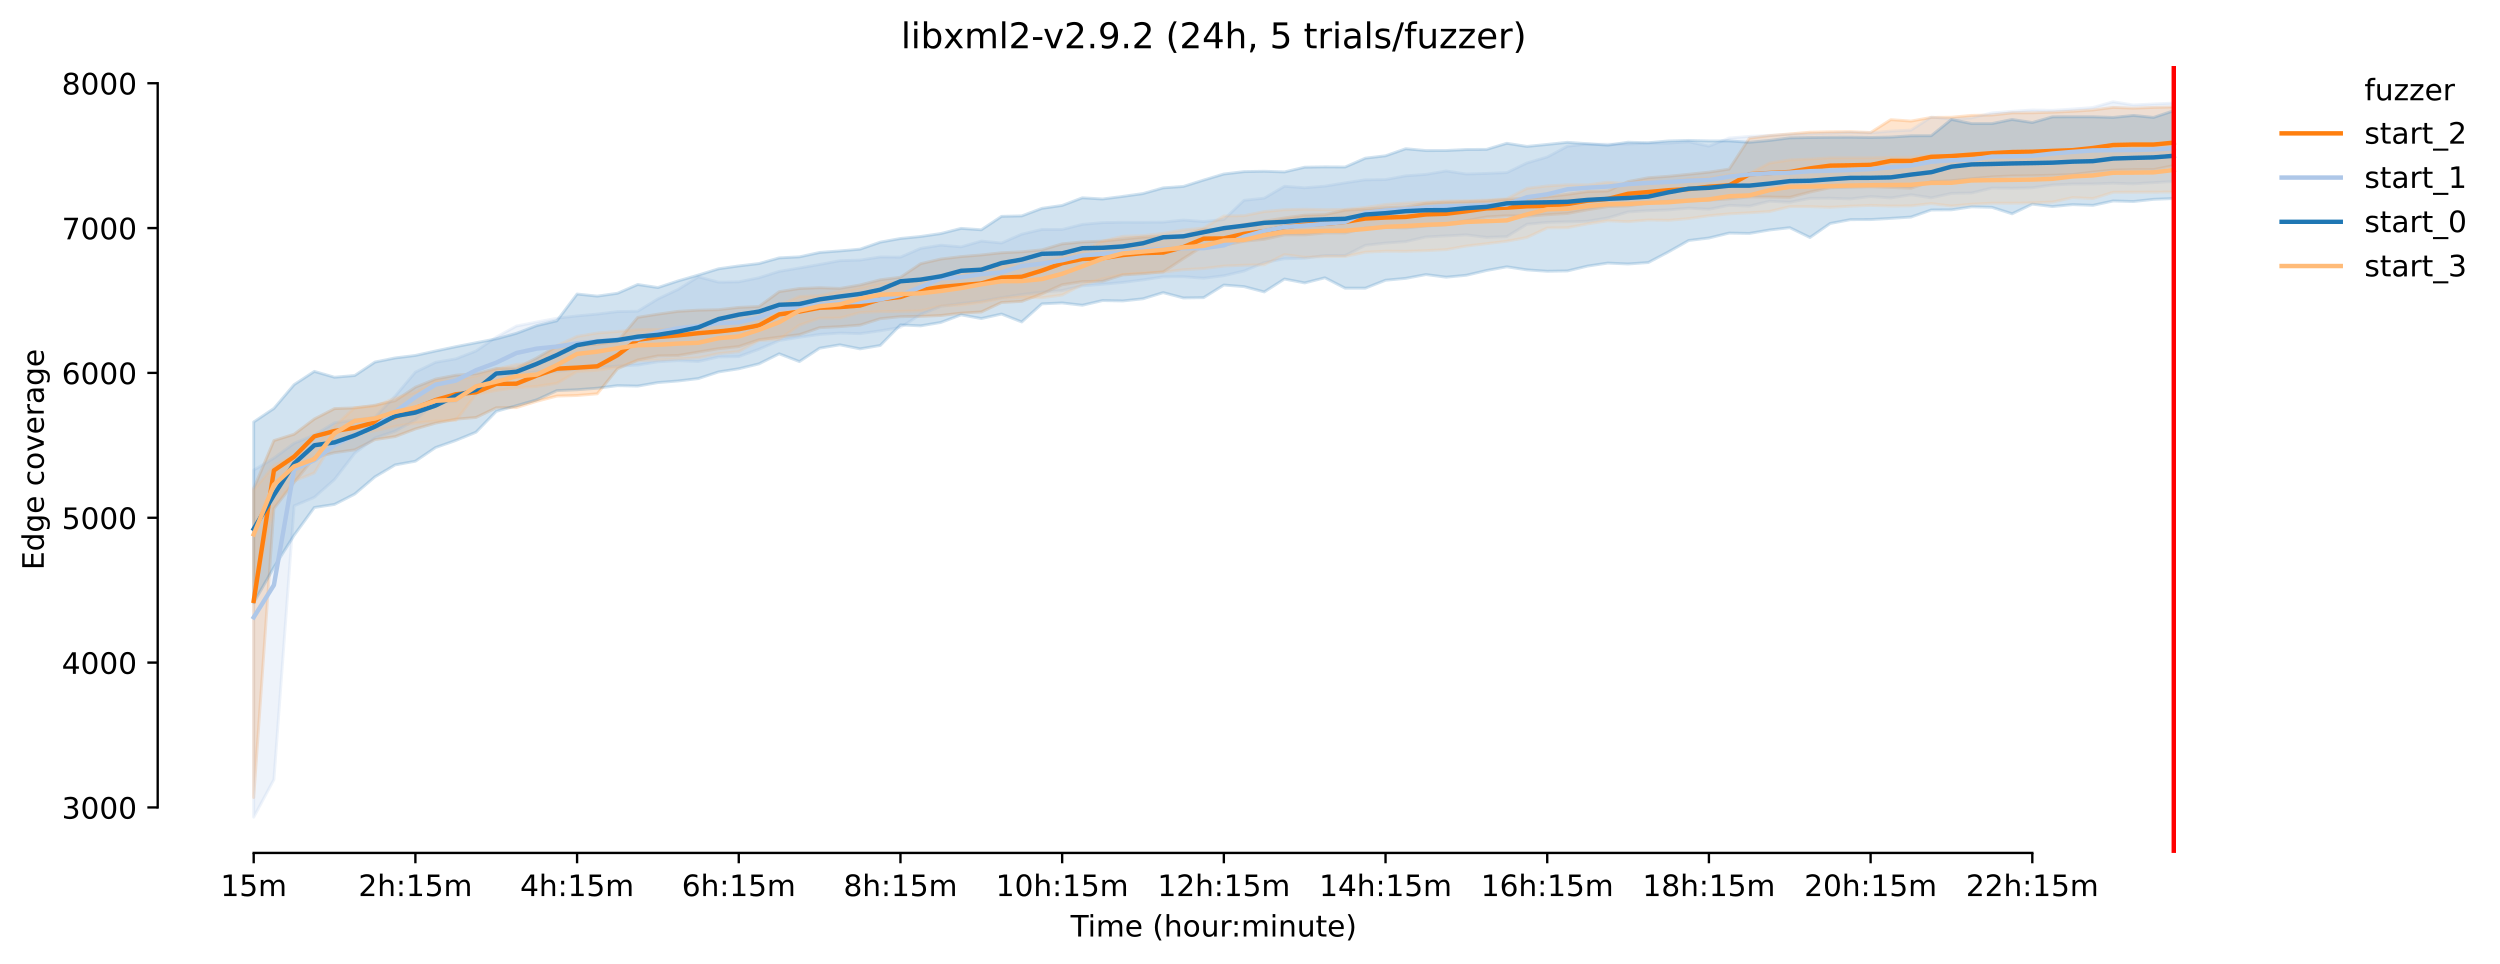 <?xml version="1.0" encoding="utf-8" standalone="no"?>
<!DOCTYPE svg PUBLIC "-//W3C//DTD SVG 1.1//EN"
  "http://www.w3.org/Graphics/SVG/1.1/DTD/svg11.dtd">
<!-- Created with matplotlib (https://matplotlib.org/) -->
<svg height="325.986pt" version="1.1" viewBox="0 0 845.42 325.986" width="845.42pt" xmlns="http://www.w3.org/2000/svg" xmlns:xlink="http://www.w3.org/1999/xlink">
 <defs>
  <style type="text/css">*{stroke-linecap:butt;stroke-linejoin:round;}</style>
 </defs>
 <g id="figure_1">
  <g id="patch_1">
   <path d="M 0 325.986 
L 845.42 325.986 
L 845.42 0 
L 0 0 
z
" style="fill:#ffffff;"/>
  </g>
  <g id="axes_1">
   <g id="patch_2">
    <path d="M 53.328 288.43 
L 767.568 288.43 
L 767.568 22.318 
L 53.328 22.318 
z
" style="fill:#ffffff;"/>
   </g>
   <g id="PolyCollection_1">
    <defs>
     <path d="M 85.794 -160.831 
L 85.794 -56.305 
L 92.628 -153.983 
L 99.463 -162.858 
L 106.298 -171.254 
L 113.133 -172.917 
L 119.968 -173.86 
L 126.803 -177.328 
L 133.637 -178.346 
L 140.472 -180.933 
L 147.307 -182.912 
L 154.142 -184.231 
L 160.977 -184.812 
L 167.812 -188.084 
L 174.646 -188.162 
L 181.481 -190.278 
L 188.316 -192.051 
L 195.151 -192.247 
L 201.986 -192.816 
L 208.821 -201.278 
L 215.655 -204.255 
L 222.49 -205.636 
L 229.325 -205.766 
L 236.16 -206.942 
L 242.995 -208.078 
L 249.83 -208.793 
L 256.664 -211.105 
L 263.499 -211.977 
L 270.334 -212.81 
L 277.169 -215.171 
L 284.004 -215.523 
L 290.839 -216.052 
L 297.673 -218.208 
L 304.508 -218.893 
L 311.343 -219.011 
L 318.178 -219.294 
L 325.013 -220.089 
L 331.848 -220.49 
L 338.682 -223.703 
L 345.517 -224.085 
L 352.352 -226.62 
L 359.187 -229.709 
L 366.022 -230.757 
L 372.857 -230.884 
L 379.691 -233.02 
L 386.526 -233.431 
L 393.361 -234.058 
L 400.196 -238.525 
L 407.031 -242.855 
L 413.866 -243.032 
L 420.7 -244.413 
L 427.535 -245.05 
L 434.37 -246.558 
L 441.205 -246.558 
L 448.04 -247.215 
L 454.875 -247.215 
L 461.709 -248.831 
L 468.544 -249.086 
L 475.379 -248.929 
L 482.214 -249.554 
L 489.049 -250.026 
L 495.884 -251.352 
L 502.718 -252.612 
L 509.553 -253.014 
L 516.388 -252.867 
L 523.223 -253.376 
L 530.058 -253.798 
L 536.893 -255.052 
L 543.727 -256.129 
L 550.562 -256.364 
L 557.397 -257.344 
L 564.232 -257.932 
L 571.067 -258.03 
L 577.902 -258.304 
L 584.736 -258.725 
L 591.571 -259.391 
L 598.406 -259.362 
L 605.241 -259.244 
L 612.076 -261.047 
L 618.911 -262.507 
L 625.745 -262.661 
L 632.58 -262.826 
L 639.415 -262.595 
L 646.25 -262.33 
L 653.085 -264.554 
L 659.92 -264.867 
L 666.754 -265.543 
L 673.589 -266.17 
L 680.424 -266.484 
L 687.259 -266.562 
L 694.094 -266.719 
L 700.929 -266.954 
L 707.763 -267.797 
L 714.598 -268.463 
L 721.433 -268.619 
L 728.268 -268.619 
L 735.103 -269.981 
L 735.103 -289.811 
L 735.103 -289.811 
L 728.268 -289.662 
L 721.433 -289.397 
L 714.598 -289.663 
L 707.763 -288.79 
L 700.929 -288.349 
L 694.094 -288.036 
L 687.259 -287.84 
L 680.424 -287.81 
L 673.589 -287.076 
L 666.754 -286.958 
L 659.92 -286.335 
L 653.085 -286.278 
L 646.25 -285.038 
L 639.415 -285.525 
L 632.58 -281.178 
L 625.745 -281.462 
L 618.911 -281.413 
L 612.076 -281.267 
L 605.241 -280.698 
L 598.406 -280.12 
L 591.571 -279.258 
L 584.736 -268.796 
L 577.902 -267.766 
L 571.067 -267.052 
L 564.232 -266.376 
L 557.397 -265.877 
L 550.562 -264.593 
L 543.727 -261.419 
L 536.893 -261.223 
L 530.058 -260.269 
L 523.223 -259.431 
L 516.388 -258.951 
L 509.553 -258.559 
L 502.718 -258.055 
L 495.884 -257.786 
L 489.049 -257.638 
L 482.214 -257.295 
L 475.379 -255.992 
L 468.544 -255.747 
L 461.709 -255.291 
L 454.875 -254.914 
L 448.04 -253.406 
L 441.205 -253.22 
L 434.37 -252.281 
L 427.535 -251.172 
L 420.7 -250.075 
L 413.866 -248.233 
L 407.031 -248.517 
L 400.196 -246.355 
L 393.361 -246.049 
L 386.526 -245.814 
L 379.691 -245.157 
L 372.857 -244.452 
L 366.022 -244.168 
L 359.187 -243.522 
L 352.352 -241.503 
L 345.517 -240.827 
L 338.682 -240.514 
L 331.848 -239.769 
L 325.013 -239.211 
L 318.178 -238.398 
L 311.343 -236.821 
L 304.508 -232.236 
L 297.673 -231.374 
L 290.839 -229.611 
L 284.004 -228.455 
L 277.169 -228.69 
L 270.334 -228.425 
L 263.499 -227.357 
L 256.664 -222.334 
L 249.83 -222.028 
L 242.995 -221.254 
L 236.16 -221.098 
L 229.325 -220.701 
L 222.49 -219.746 
L 215.655 -218.668 
L 208.821 -210.537 
L 201.986 -209.597 
L 195.151 -209.195 
L 188.316 -208.94 
L 181.481 -204.924 
L 174.646 -201.526 
L 167.812 -201.368 
L 160.977 -199.595 
L 154.142 -199.115 
L 147.307 -197.802 
L 140.472 -195.069 
L 133.637 -190.476 
L 126.803 -188.946 
L 119.968 -188.045 
L 113.133 -187.81 
L 106.298 -184.303 
L 99.463 -179.14 
L 92.628 -176.999 
L 85.794 -160.831 
z
" id="m6112b097c8" style="stroke:#ff7f0e;stroke-opacity:0.2;"/>
    </defs>
    <g clip-path="url(#p8c28b9c1fc)">
     <use style="fill:#ff7f0e;fill-opacity:0.2;stroke:#ff7f0e;stroke-opacity:0.2;" x="0" xlink:href="#m6112b097c8" y="325.986"/>
    </g>
   </g>
   <g id="PolyCollection_2">
    <defs>
     <path d="M 85.794 -167.002 
L 85.794 -49.652 
L 92.628 -62.381 
L 99.463 -154.933 
L 106.298 -157.823 
L 113.133 -163.858 
L 119.968 -172.72 
L 126.803 -177.896 
L 133.637 -180.188 
L 140.472 -183.987 
L 147.307 -189.877 
L 154.142 -190.269 
L 160.977 -195.696 
L 167.812 -197.155 
L 174.646 -199.445 
L 181.481 -200.222 
L 188.316 -200.369 
L 195.151 -201.191 
L 201.986 -201.711 
L 208.821 -202.161 
L 215.655 -202.524 
L 222.49 -203.641 
L 229.325 -204.032 
L 236.16 -203.738 
L 242.995 -205.277 
L 249.83 -205.404 
L 256.664 -207.902 
L 263.499 -210.831 
L 270.334 -211.928 
L 277.169 -212.895 
L 284.004 -213.358 
L 290.839 -213.163 
L 297.673 -214.123 
L 304.508 -215.279 
L 311.343 -219.667 
L 318.178 -222.41 
L 325.013 -223.361 
L 331.848 -224.144 
L 338.682 -225.32 
L 345.517 -226.397 
L 352.352 -227.193 
L 359.187 -227.749 
L 366.022 -229.346 
L 372.857 -229.865 
L 379.691 -230.482 
L 386.526 -231.345 
L 393.361 -232.383 
L 400.196 -232.422 
L 407.031 -231.903 
L 413.866 -232.755 
L 420.7 -234.352 
L 427.535 -237.183 
L 434.37 -238.496 
L 441.205 -238.662 
L 448.04 -239.596 
L 454.875 -239.571 
L 461.709 -243.041 
L 468.544 -243.805 
L 475.379 -244.295 
L 482.214 -245.863 
L 489.049 -246.231 
L 495.884 -246.575 
L 502.718 -245.725 
L 509.553 -245.98 
L 516.388 -250.163 
L 523.223 -250.805 
L 530.058 -250.986 
L 536.893 -251.172 
L 543.727 -252.309 
L 550.562 -254.327 
L 557.397 -254.748 
L 564.232 -255.012 
L 571.067 -255.605 
L 577.902 -255.228 
L 584.736 -256.56 
L 591.571 -256.286 
L 598.406 -257.942 
L 605.241 -257.605 
L 612.076 -258.911 
L 618.911 -258.953 
L 625.745 -258.732 
L 632.58 -259.539 
L 639.415 -259.058 
L 646.25 -260.137 
L 653.085 -259.097 
L 659.92 -260.596 
L 666.754 -260.733 
L 673.589 -262.399 
L 680.424 -262.32 
L 687.259 -262.497 
L 694.094 -263.447 
L 700.929 -263.761 
L 707.763 -263.79 
L 714.598 -264.035 
L 721.433 -263.829 
L 728.268 -264.24 
L 735.103 -264.623 
L 735.103 -291.112 
L 735.103 -291.112 
L 728.268 -290.828 
L 721.433 -290.485 
L 714.598 -291.572 
L 707.763 -289.629 
L 700.929 -289.113 
L 694.094 -288.663 
L 687.259 -288.79 
L 680.424 -288.32 
L 673.589 -287.791 
L 666.754 -286.153 
L 659.92 -285.724 
L 653.085 -286.4 
L 646.25 -281.991 
L 639.415 -281.658 
L 632.58 -281.061 
L 625.745 -281.214 
L 618.911 -280.953 
L 612.076 -280.708 
L 605.241 -280.561 
L 598.406 -280.218 
L 591.571 -279.856 
L 584.736 -279.307 
L 577.902 -276.539 
L 571.067 -278.034 
L 564.232 -277.573 
L 557.397 -277.573 
L 550.562 -277.279 
L 543.727 -277.25 
L 536.893 -277.25 
L 530.058 -276.535 
L 523.223 -272.881 
L 516.388 -270.882 
L 509.553 -267.61 
L 502.718 -267.326 
L 495.884 -267.133 
L 489.049 -268.159 
L 482.214 -267.003 
L 475.379 -266.523 
L 468.544 -265.259 
L 461.709 -265.171 
L 454.875 -264.143 
L 448.04 -263.026 
L 441.205 -262.477 
L 434.37 -262.996 
L 427.535 -258.97 
L 420.7 -258.245 
L 413.866 -251.761 
L 407.031 -251.055 
L 400.196 -251.574 
L 393.361 -250.874 
L 386.526 -250.81 
L 379.691 -250.82 
L 372.857 -250.702 
L 366.022 -250.095 
L 359.187 -248.38 
L 352.352 -248.4 
L 345.517 -246.793 
L 338.682 -243.796 
L 331.848 -244.452 
L 325.013 -242.498 
L 318.178 -243.071 
L 311.343 -241.983 
L 304.508 -239.035 
L 297.673 -239.084 
L 290.839 -238.026 
L 284.004 -237.82 
L 277.169 -236.537 
L 270.334 -235.361 
L 263.499 -234.205 
L 256.664 -232.05 
L 249.83 -230.678 
L 242.995 -230.551 
L 236.16 -232.363 
L 229.325 -228.112 
L 222.49 -224.908 
L 215.655 -220.735 
L 208.821 -220.608 
L 201.986 -219.765 
L 195.151 -219.148 
L 188.316 -218.364 
L 181.481 -217.091 
L 174.646 -215.729 
L 167.812 -211.967 
L 160.977 -207.285 
L 154.142 -204.63 
L 147.307 -203.454 
L 140.472 -200.143 
L 133.637 -192.051 
L 126.803 -184.9 
L 119.968 -183.93 
L 113.133 -183.019 
L 106.298 -178.866 
L 99.463 -176.093 
L 92.628 -171.068 
L 85.794 -167.002 
z
" id="m814a2324ea" style="stroke:#aec7e8;stroke-opacity:0.2;"/>
    </defs>
    <g clip-path="url(#p8c28b9c1fc)">
     <use style="fill:#aec7e8;fill-opacity:0.2;stroke:#aec7e8;stroke-opacity:0.2;" x="0" xlink:href="#m814a2324ea" y="325.986"/>
    </g>
   </g>
   <g id="PolyCollection_3">
    <defs>
     <path d="M 85.794 -183.284 
L 85.794 -122.165 
L 92.628 -134.126 
L 99.463 -144.98 
L 106.298 -154.365 
L 113.133 -155.413 
L 119.968 -158.915 
L 126.803 -164.73 
L 133.637 -168.775 
L 140.472 -170.02 
L 147.307 -174.653 
L 154.142 -177.045 
L 160.977 -179.835 
L 167.812 -186.869 
L 174.646 -188.809 
L 181.481 -190.768 
L 188.316 -193.893 
L 195.151 -194.187 
L 201.986 -194.706 
L 208.821 -195.578 
L 215.655 -195.421 
L 222.49 -196.617 
L 229.325 -197.155 
L 236.16 -197.968 
L 242.995 -200.212 
L 249.83 -201.28 
L 256.664 -202.945 
L 263.499 -206.344 
L 270.334 -203.709 
L 277.169 -208.235 
L 284.004 -209.381 
L 290.839 -208.01 
L 297.673 -209.156 
L 304.508 -216.111 
L 311.343 -215.798 
L 318.178 -216.954 
L 325.013 -219.511 
L 331.848 -218.266 
L 338.682 -219.782 
L 345.517 -217.11 
L 352.352 -223.233 
L 359.187 -223.547 
L 366.022 -222.763 
L 372.857 -224.35 
L 379.691 -224.218 
L 386.526 -224.948 
L 393.361 -227.034 
L 400.196 -225.232 
L 407.031 -225.339 
L 413.866 -229.592 
L 420.7 -229.062 
L 427.535 -227.269 
L 434.37 -231.623 
L 441.205 -230.316 
L 448.04 -232.05 
L 454.875 -228.533 
L 461.709 -228.533 
L 468.544 -231.217 
L 475.379 -231.854 
L 482.214 -233.137 
L 489.049 -232.256 
L 495.884 -232.902 
L 502.718 -234.516 
L 509.553 -235.763 
L 516.388 -234.724 
L 523.223 -234.254 
L 530.058 -234.363 
L 536.893 -236.008 
L 543.727 -237.026 
L 550.562 -236.717 
L 557.397 -237.203 
L 564.232 -240.802 
L 571.067 -244.658 
L 577.902 -245.496 
L 584.736 -247.166 
L 591.571 -247.048 
L 598.406 -248.214 
L 605.241 -248.988 
L 612.076 -245.667 
L 618.911 -250.418 
L 625.745 -251.711 
L 632.58 -251.74 
L 639.415 -252.142 
L 646.25 -252.583 
L 653.085 -254.973 
L 659.92 -255.032 
L 666.754 -256.051 
L 673.589 -255.875 
L 680.424 -253.69 
L 687.259 -256.946 
L 694.094 -256.139 
L 700.929 -256.795 
L 707.763 -256.541 
L 714.598 -258.031 
L 721.433 -257.834 
L 728.268 -258.578 
L 735.103 -258.862 
L 735.103 -288.555 
L 735.103 -288.555 
L 728.268 -286.272 
L 721.433 -286.948 
L 714.598 -286.272 
L 707.763 -286.488 
L 700.929 -286.488 
L 694.094 -286.468 
L 687.259 -284.547 
L 680.424 -285.582 
L 673.589 -284.186 
L 666.754 -284.186 
L 659.92 -285.596 
L 653.085 -280.091 
L 646.25 -280.071 
L 639.415 -279.631 
L 632.58 -279.493 
L 625.745 -279.591 
L 618.911 -279.562 
L 612.076 -279.484 
L 605.241 -279.366 
L 598.406 -278.494 
L 591.571 -277.867 
L 584.736 -278.337 
L 577.902 -278.328 
L 571.067 -278.494 
L 564.232 -278.318 
L 557.397 -277.71 
L 550.562 -277.887 
L 543.727 -276.888 
L 536.893 -277.377 
L 530.058 -277.857 
L 523.223 -277.142 
L 516.388 -276.466 
L 509.553 -277.524 
L 502.718 -275.467 
L 495.884 -275.428 
L 489.049 -275.085 
L 482.214 -275.065 
L 475.379 -275.693 
L 468.544 -273.302 
L 461.709 -272.499 
L 454.875 -269.506 
L 448.04 -269.55 
L 441.205 -269.442 
L 434.37 -267.846 
L 427.535 -268.071 
L 420.7 -267.944 
L 413.866 -267.14 
L 407.031 -265.093 
L 400.196 -262.947 
L 393.361 -262.458 
L 386.526 -260.528 
L 379.691 -259.568 
L 372.857 -258.686 
L 366.022 -259.097 
L 359.187 -256.511 
L 352.352 -255.532 
L 345.517 -252.975 
L 338.682 -252.818 
L 331.848 -248.282 
L 325.013 -248.753 
L 318.178 -247.012 
L 311.343 -246.01 
L 304.508 -245.334 
L 297.673 -244.099 
L 290.839 -241.725 
L 284.004 -241.131 
L 277.169 -240.612 
L 270.334 -239.123 
L 263.499 -238.78 
L 256.664 -236.86 
L 249.83 -236.052 
L 242.995 -235.087 
L 236.16 -232.971 
L 229.325 -230.99 
L 222.49 -228.739 
L 215.655 -229.777 
L 208.821 -226.809 
L 201.986 -225.839 
L 195.151 -226.554 
L 188.316 -217.502 
L 181.481 -215.866 
L 174.646 -213.269 
L 167.812 -211.399 
L 160.977 -210.077 
L 154.142 -208.744 
L 147.307 -207.295 
L 140.472 -205.786 
L 133.637 -204.943 
L 126.803 -203.552 
L 119.968 -199.003 
L 113.133 -198.409 
L 106.298 -200.388 
L 99.463 -195.921 
L 92.628 -187.868 
L 85.794 -183.284 
z
" id="m8dcaba5356" style="stroke:#1f77b4;stroke-opacity:0.2;"/>
    </defs>
    <g clip-path="url(#p8c28b9c1fc)">
     <use style="fill:#1f77b4;fill-opacity:0.2;stroke:#1f77b4;stroke-opacity:0.2;" x="0" xlink:href="#m8dcaba5356" y="325.986"/>
    </g>
   </g>
   <g id="PolyCollection_4">
    <defs>
     <path d="M 85.794 -160.262 
L 85.794 -125.378 
L 92.628 -154.825 
L 99.463 -163.329 
L 106.298 -166.062 
L 113.133 -177.23 
L 119.968 -178.816 
L 126.803 -180.315 
L 133.637 -181.814 
L 140.472 -182.917 
L 147.307 -183.607 
L 154.142 -183.803 
L 160.977 -192.62 
L 167.812 -193.942 
L 174.646 -194.901 
L 181.481 -195.333 
L 188.316 -196.352 
L 195.151 -200.378 
L 201.986 -200.77 
L 208.821 -201.799 
L 215.655 -203.993 
L 222.49 -204.257 
L 229.325 -204.669 
L 236.16 -204.953 
L 242.995 -206.413 
L 249.83 -207.089 
L 256.664 -210.811 
L 263.499 -211.213 
L 270.334 -216.028 
L 277.169 -218.404 
L 284.004 -218.419 
L 290.839 -220.294 
L 297.673 -220.618 
L 304.508 -220.696 
L 311.343 -220.862 
L 318.178 -222.508 
L 325.013 -222.859 
L 331.848 -223.747 
L 338.682 -225.114 
L 345.517 -225.457 
L 352.352 -225.3 
L 359.187 -226.201 
L 366.022 -229.709 
L 372.857 -231.694 
L 379.691 -233.176 
L 386.526 -233.662 
L 393.361 -233.974 
L 400.196 -234.783 
L 407.031 -235.175 
L 413.866 -236.027 
L 420.7 -236.301 
L 427.535 -236.458 
L 434.37 -239.906 
L 441.205 -238.976 
L 448.04 -239.221 
L 454.875 -239.24 
L 461.709 -240.71 
L 468.544 -241.037 
L 475.379 -240.994 
L 482.214 -241.229 
L 489.049 -241.572 
L 495.884 -242.787 
L 502.718 -243.583 
L 509.553 -244.413 
L 516.388 -245.692 
L 523.223 -248.9 
L 530.058 -248.997 
L 536.893 -250.281 
L 543.727 -251.329 
L 550.562 -251.025 
L 557.397 -251.603 
L 564.232 -251.476 
L 571.067 -252.074 
L 577.902 -253.034 
L 584.736 -253.67 
L 591.571 -254.033 
L 598.406 -254.464 
L 605.241 -256.119 
L 612.076 -256.119 
L 618.911 -255.874 
L 625.745 -256.262 
L 632.58 -256.531 
L 639.415 -256.306 
L 646.25 -256.384 
L 653.085 -257.16 
L 659.92 -256.325 
L 666.754 -256.932 
L 673.589 -257.275 
L 680.424 -257.256 
L 687.259 -257.393 
L 694.094 -257.657 
L 700.929 -259.186 
L 707.763 -258.843 
L 714.598 -260.969 
L 721.433 -260.978 
L 728.268 -261.008 
L 735.103 -261.086 
L 735.103 -278.298 
L 735.103 -278.298 
L 728.268 -276.045 
L 721.433 -275.918 
L 714.598 -275.81 
L 707.763 -275.701 
L 700.929 -274.595 
L 694.094 -274.566 
L 687.259 -274.438 
L 680.424 -274.282 
L 673.589 -274.108 
L 666.754 -274.203 
L 659.92 -273.263 
L 653.085 -273.547 
L 646.25 -272.822 
L 639.415 -272.75 
L 632.58 -272.626 
L 625.745 -272.626 
L 618.911 -272.607 
L 612.076 -272.176 
L 605.241 -271.891 
L 598.406 -270.833 
L 591.571 -267.317 
L 584.736 -266.974 
L 577.902 -265.798 
L 571.067 -265.622 
L 564.232 -264.418 
L 557.397 -265.093 
L 550.562 -263.858 
L 543.727 -264.368 
L 536.893 -263.476 
L 530.058 -263.506 
L 523.223 -263.094 
L 516.388 -262.301 
L 509.553 -258.78 
L 502.718 -258.324 
L 495.884 -258.128 
L 489.049 -258.03 
L 482.214 -257.657 
L 475.379 -257.324 
L 468.544 -256.854 
L 461.709 -255.845 
L 454.875 -255.169 
L 448.04 -255.091 
L 441.205 -255.228 
L 434.37 -255.056 
L 427.535 -254.431 
L 420.7 -253.063 
L 413.866 -252.945 
L 407.031 -248.87 
L 400.196 -248.214 
L 393.361 -247.077 
L 386.526 -246.303 
L 379.691 -246.088 
L 372.857 -244.472 
L 366.022 -240.916 
L 359.187 -239.142 
L 352.352 -237.222 
L 345.517 -236.321 
L 338.682 -236.292 
L 331.848 -235.332 
L 325.013 -233.02 
L 318.178 -231.384 
L 311.343 -230.923 
L 304.508 -230.678 
L 297.673 -230.335 
L 290.839 -228.719 
L 284.004 -227.426 
L 277.169 -226.025 
L 270.334 -225.711 
L 263.499 -222.812 
L 256.664 -218.1 
L 249.83 -217.375 
L 242.995 -216.817 
L 236.16 -215.2 
L 229.325 -214.936 
L 222.49 -214.583 
L 215.655 -214.495 
L 208.821 -213.887 
L 201.986 -213.368 
L 195.151 -212.232 
L 188.316 -209.077 
L 181.481 -203.298 
L 174.646 -202.769 
L 167.812 -201.142 
L 160.977 -198.811 
L 154.142 -197.537 
L 147.307 -197.283 
L 140.472 -193.354 
L 133.637 -191.419 
L 126.803 -188.603 
L 119.968 -188.153 
L 113.133 -181.854 
L 106.298 -174.967 
L 99.463 -172.196 
L 92.628 -168.54 
L 85.794 -160.262 
z
" id="mbe6ab020cb" style="stroke:#ffbb78;stroke-opacity:0.2;"/>
    </defs>
    <g clip-path="url(#p8c28b9c1fc)">
     <use style="fill:#ffbb78;fill-opacity:0.2;stroke:#ffbb78;stroke-opacity:0.2;" x="0" xlink:href="#mbe6ab020cb" y="325.986"/>
    </g>
   </g>
   <g id="matplotlib.axis_1">
    <g id="xtick_1">
     <g id="line2d_1">
      <defs>
       <path d="M 0 0 
L 0 3.5 
" id="m752b431f1a" style="stroke:#000000;stroke-width:0.8;"/>
      </defs>
      <g>
       <use style="stroke:#000000;stroke-width:0.8;" x="85.794" xlink:href="#m752b431f1a" y="288.43"/>
      </g>
     </g>
     <g id="text_1">
      <!-- 15m -->
      <g transform="translate(74.561 303.029)scale(0.1 -0.1)">
       <defs>
        <path d="M 12.406 8.297 
L 28.516 8.297 
L 28.516 63.922 
L 10.984 60.406 
L 10.984 69.391 
L 28.422 72.906 
L 38.281 72.906 
L 38.281 8.297 
L 54.391 8.297 
L 54.391 0 
L 12.406 0 
z
" id="DejaVuSans-49"/>
        <path d="M 10.797 72.906 
L 49.516 72.906 
L 49.516 64.594 
L 19.828 64.594 
L 19.828 46.734 
Q 21.969 47.469 24.109 47.828 
Q 26.266 48.188 28.422 48.188 
Q 40.625 48.188 47.75 41.5 
Q 54.891 34.812 54.891 23.391 
Q 54.891 11.625 47.562 5.094 
Q 40.234 -1.422 26.906 -1.422 
Q 22.312 -1.422 17.547 -0.641 
Q 12.797 0.141 7.719 1.703 
L 7.719 11.625 
Q 12.109 9.234 16.797 8.062 
Q 21.484 6.891 26.703 6.891 
Q 35.156 6.891 40.078 11.328 
Q 45.016 15.766 45.016 23.391 
Q 45.016 31 40.078 35.438 
Q 35.156 39.891 26.703 39.891 
Q 22.75 39.891 18.812 39.016 
Q 14.891 38.141 10.797 36.281 
z
" id="DejaVuSans-53"/>
        <path d="M 52 44.188 
Q 55.375 50.25 60.062 53.125 
Q 64.75 56 71.094 56 
Q 79.641 56 84.281 50.016 
Q 88.922 44.047 88.922 33.016 
L 88.922 0 
L 79.891 0 
L 79.891 32.719 
Q 79.891 40.578 77.094 44.375 
Q 74.312 48.188 68.609 48.188 
Q 61.625 48.188 57.562 43.547 
Q 53.516 38.922 53.516 30.906 
L 53.516 0 
L 44.484 0 
L 44.484 32.719 
Q 44.484 40.625 41.703 44.406 
Q 38.922 48.188 33.109 48.188 
Q 26.219 48.188 22.156 43.531 
Q 18.109 38.875 18.109 30.906 
L 18.109 0 
L 9.078 0 
L 9.078 54.688 
L 18.109 54.688 
L 18.109 46.188 
Q 21.188 51.219 25.484 53.609 
Q 29.781 56 35.688 56 
Q 41.656 56 45.828 52.969 
Q 50 49.953 52 44.188 
z
" id="DejaVuSans-109"/>
       </defs>
       <use xlink:href="#DejaVuSans-49"/>
       <use x="63.623" xlink:href="#DejaVuSans-53"/>
       <use x="127.246" xlink:href="#DejaVuSans-109"/>
      </g>
     </g>
    </g>
    <g id="xtick_2">
     <g id="line2d_2">
      <g>
       <use style="stroke:#000000;stroke-width:0.8;" x="140.472" xlink:href="#m752b431f1a" y="288.43"/>
      </g>
     </g>
     <g id="text_2">
      <!-- 2h:15m -->
      <g transform="translate(121.205 303.029)scale(0.1 -0.1)">
       <defs>
        <path d="M 19.188 8.297 
L 53.609 8.297 
L 53.609 0 
L 7.328 0 
L 7.328 8.297 
Q 12.938 14.109 22.625 23.891 
Q 32.328 33.688 34.812 36.531 
Q 39.547 41.844 41.422 45.531 
Q 43.312 49.219 43.312 52.781 
Q 43.312 58.594 39.234 62.25 
Q 35.156 65.922 28.609 65.922 
Q 23.969 65.922 18.812 64.312 
Q 13.672 62.703 7.812 59.422 
L 7.812 69.391 
Q 13.766 71.781 18.938 73 
Q 24.125 74.219 28.422 74.219 
Q 39.75 74.219 46.484 68.547 
Q 53.219 62.891 53.219 53.422 
Q 53.219 48.922 51.531 44.891 
Q 49.859 40.875 45.406 35.406 
Q 44.188 33.984 37.641 27.219 
Q 31.109 20.453 19.188 8.297 
z
" id="DejaVuSans-50"/>
        <path d="M 54.891 33.016 
L 54.891 0 
L 45.906 0 
L 45.906 32.719 
Q 45.906 40.484 42.875 44.328 
Q 39.844 48.188 33.797 48.188 
Q 26.516 48.188 22.312 43.547 
Q 18.109 38.922 18.109 30.906 
L 18.109 0 
L 9.078 0 
L 9.078 75.984 
L 18.109 75.984 
L 18.109 46.188 
Q 21.344 51.125 25.703 53.562 
Q 30.078 56 35.797 56 
Q 45.219 56 50.047 50.172 
Q 54.891 44.344 54.891 33.016 
z
" id="DejaVuSans-104"/>
        <path d="M 11.719 12.406 
L 22.016 12.406 
L 22.016 0 
L 11.719 0 
z
M 11.719 51.703 
L 22.016 51.703 
L 22.016 39.312 
L 11.719 39.312 
z
" id="DejaVuSans-58"/>
       </defs>
       <use xlink:href="#DejaVuSans-50"/>
       <use x="63.623" xlink:href="#DejaVuSans-104"/>
       <use x="127.002" xlink:href="#DejaVuSans-58"/>
       <use x="160.693" xlink:href="#DejaVuSans-49"/>
       <use x="224.316" xlink:href="#DejaVuSans-53"/>
       <use x="287.939" xlink:href="#DejaVuSans-109"/>
      </g>
     </g>
    </g>
    <g id="xtick_3">
     <g id="line2d_3">
      <g>
       <use style="stroke:#000000;stroke-width:0.8;" x="195.151" xlink:href="#m752b431f1a" y="288.43"/>
      </g>
     </g>
     <g id="text_3">
      <!-- 4h:15m -->
      <g transform="translate(175.884 303.029)scale(0.1 -0.1)">
       <defs>
        <path d="M 37.797 64.312 
L 12.891 25.391 
L 37.797 25.391 
z
M 35.203 72.906 
L 47.609 72.906 
L 47.609 25.391 
L 58.016 25.391 
L 58.016 17.188 
L 47.609 17.188 
L 47.609 0 
L 37.797 0 
L 37.797 17.188 
L 4.891 17.188 
L 4.891 26.703 
z
" id="DejaVuSans-52"/>
       </defs>
       <use xlink:href="#DejaVuSans-52"/>
       <use x="63.623" xlink:href="#DejaVuSans-104"/>
       <use x="127.002" xlink:href="#DejaVuSans-58"/>
       <use x="160.693" xlink:href="#DejaVuSans-49"/>
       <use x="224.316" xlink:href="#DejaVuSans-53"/>
       <use x="287.939" xlink:href="#DejaVuSans-109"/>
      </g>
     </g>
    </g>
    <g id="xtick_4">
     <g id="line2d_4">
      <g>
       <use style="stroke:#000000;stroke-width:0.8;" x="249.83" xlink:href="#m752b431f1a" y="288.43"/>
      </g>
     </g>
     <g id="text_4">
      <!-- 6h:15m -->
      <g transform="translate(230.562 303.029)scale(0.1 -0.1)">
       <defs>
        <path d="M 33.016 40.375 
Q 26.375 40.375 22.484 35.828 
Q 18.609 31.297 18.609 23.391 
Q 18.609 15.531 22.484 10.953 
Q 26.375 6.391 33.016 6.391 
Q 39.656 6.391 43.531 10.953 
Q 47.406 15.531 47.406 23.391 
Q 47.406 31.297 43.531 35.828 
Q 39.656 40.375 33.016 40.375 
z
M 52.594 71.297 
L 52.594 62.312 
Q 48.875 64.062 45.094 64.984 
Q 41.312 65.922 37.594 65.922 
Q 27.828 65.922 22.672 59.328 
Q 17.531 52.734 16.797 39.406 
Q 19.672 43.656 24.016 45.922 
Q 28.375 48.188 33.594 48.188 
Q 44.578 48.188 50.953 41.516 
Q 57.328 34.859 57.328 23.391 
Q 57.328 12.156 50.688 5.359 
Q 44.047 -1.422 33.016 -1.422 
Q 20.359 -1.422 13.672 8.266 
Q 6.984 17.969 6.984 36.375 
Q 6.984 53.656 15.188 63.938 
Q 23.391 74.219 37.203 74.219 
Q 40.922 74.219 44.703 73.484 
Q 48.484 72.75 52.594 71.297 
z
" id="DejaVuSans-54"/>
       </defs>
       <use xlink:href="#DejaVuSans-54"/>
       <use x="63.623" xlink:href="#DejaVuSans-104"/>
       <use x="127.002" xlink:href="#DejaVuSans-58"/>
       <use x="160.693" xlink:href="#DejaVuSans-49"/>
       <use x="224.316" xlink:href="#DejaVuSans-53"/>
       <use x="287.939" xlink:href="#DejaVuSans-109"/>
      </g>
     </g>
    </g>
    <g id="xtick_5">
     <g id="line2d_5">
      <g>
       <use style="stroke:#000000;stroke-width:0.8;" x="304.508" xlink:href="#m752b431f1a" y="288.43"/>
      </g>
     </g>
     <g id="text_5">
      <!-- 8h:15m -->
      <g transform="translate(285.241 303.029)scale(0.1 -0.1)">
       <defs>
        <path d="M 31.781 34.625 
Q 24.75 34.625 20.719 30.859 
Q 16.703 27.094 16.703 20.516 
Q 16.703 13.922 20.719 10.156 
Q 24.75 6.391 31.781 6.391 
Q 38.812 6.391 42.859 10.172 
Q 46.922 13.969 46.922 20.516 
Q 46.922 27.094 42.891 30.859 
Q 38.875 34.625 31.781 34.625 
z
M 21.922 38.812 
Q 15.578 40.375 12.031 44.719 
Q 8.5 49.078 8.5 55.328 
Q 8.5 64.062 14.719 69.141 
Q 20.953 74.219 31.781 74.219 
Q 42.672 74.219 48.875 69.141 
Q 55.078 64.062 55.078 55.328 
Q 55.078 49.078 51.531 44.719 
Q 48 40.375 41.703 38.812 
Q 48.828 37.156 52.797 32.312 
Q 56.781 27.484 56.781 20.516 
Q 56.781 9.906 50.312 4.234 
Q 43.844 -1.422 31.781 -1.422 
Q 19.734 -1.422 13.25 4.234 
Q 6.781 9.906 6.781 20.516 
Q 6.781 27.484 10.781 32.312 
Q 14.797 37.156 21.922 38.812 
z
M 18.312 54.391 
Q 18.312 48.734 21.844 45.562 
Q 25.391 42.391 31.781 42.391 
Q 38.141 42.391 41.719 45.562 
Q 45.312 48.734 45.312 54.391 
Q 45.312 60.062 41.719 63.234 
Q 38.141 66.406 31.781 66.406 
Q 25.391 66.406 21.844 63.234 
Q 18.312 60.062 18.312 54.391 
z
" id="DejaVuSans-56"/>
       </defs>
       <use xlink:href="#DejaVuSans-56"/>
       <use x="63.623" xlink:href="#DejaVuSans-104"/>
       <use x="127.002" xlink:href="#DejaVuSans-58"/>
       <use x="160.693" xlink:href="#DejaVuSans-49"/>
       <use x="224.316" xlink:href="#DejaVuSans-53"/>
       <use x="287.939" xlink:href="#DejaVuSans-109"/>
      </g>
     </g>
    </g>
    <g id="xtick_6">
     <g id="line2d_6">
      <g>
       <use style="stroke:#000000;stroke-width:0.8;" x="359.187" xlink:href="#m752b431f1a" y="288.43"/>
      </g>
     </g>
     <g id="text_6">
      <!-- 10h:15m -->
      <g transform="translate(336.738 303.029)scale(0.1 -0.1)">
       <defs>
        <path d="M 31.781 66.406 
Q 24.172 66.406 20.328 58.906 
Q 16.5 51.422 16.5 36.375 
Q 16.5 21.391 20.328 13.891 
Q 24.172 6.391 31.781 6.391 
Q 39.453 6.391 43.281 13.891 
Q 47.125 21.391 47.125 36.375 
Q 47.125 51.422 43.281 58.906 
Q 39.453 66.406 31.781 66.406 
z
M 31.781 74.219 
Q 44.047 74.219 50.516 64.516 
Q 56.984 54.828 56.984 36.375 
Q 56.984 17.969 50.516 8.266 
Q 44.047 -1.422 31.781 -1.422 
Q 19.531 -1.422 13.062 8.266 
Q 6.594 17.969 6.594 36.375 
Q 6.594 54.828 13.062 64.516 
Q 19.531 74.219 31.781 74.219 
z
" id="DejaVuSans-48"/>
       </defs>
       <use xlink:href="#DejaVuSans-49"/>
       <use x="63.623" xlink:href="#DejaVuSans-48"/>
       <use x="127.246" xlink:href="#DejaVuSans-104"/>
       <use x="190.625" xlink:href="#DejaVuSans-58"/>
       <use x="224.316" xlink:href="#DejaVuSans-49"/>
       <use x="287.939" xlink:href="#DejaVuSans-53"/>
       <use x="351.562" xlink:href="#DejaVuSans-109"/>
      </g>
     </g>
    </g>
    <g id="xtick_7">
     <g id="line2d_7">
      <g>
       <use style="stroke:#000000;stroke-width:0.8;" x="413.866" xlink:href="#m752b431f1a" y="288.43"/>
      </g>
     </g>
     <g id="text_7">
      <!-- 12h:15m -->
      <g transform="translate(391.417 303.029)scale(0.1 -0.1)">
       <use xlink:href="#DejaVuSans-49"/>
       <use x="63.623" xlink:href="#DejaVuSans-50"/>
       <use x="127.246" xlink:href="#DejaVuSans-104"/>
       <use x="190.625" xlink:href="#DejaVuSans-58"/>
       <use x="224.316" xlink:href="#DejaVuSans-49"/>
       <use x="287.939" xlink:href="#DejaVuSans-53"/>
       <use x="351.562" xlink:href="#DejaVuSans-109"/>
      </g>
     </g>
    </g>
    <g id="xtick_8">
     <g id="line2d_8">
      <g>
       <use style="stroke:#000000;stroke-width:0.8;" x="468.544" xlink:href="#m752b431f1a" y="288.43"/>
      </g>
     </g>
     <g id="text_8">
      <!-- 14h:15m -->
      <g transform="translate(446.096 303.029)scale(0.1 -0.1)">
       <use xlink:href="#DejaVuSans-49"/>
       <use x="63.623" xlink:href="#DejaVuSans-52"/>
       <use x="127.246" xlink:href="#DejaVuSans-104"/>
       <use x="190.625" xlink:href="#DejaVuSans-58"/>
       <use x="224.316" xlink:href="#DejaVuSans-49"/>
       <use x="287.939" xlink:href="#DejaVuSans-53"/>
       <use x="351.562" xlink:href="#DejaVuSans-109"/>
      </g>
     </g>
    </g>
    <g id="xtick_9">
     <g id="line2d_9">
      <g>
       <use style="stroke:#000000;stroke-width:0.8;" x="523.223" xlink:href="#m752b431f1a" y="288.43"/>
      </g>
     </g>
     <g id="text_9">
      <!-- 16h:15m -->
      <g transform="translate(500.774 303.029)scale(0.1 -0.1)">
       <use xlink:href="#DejaVuSans-49"/>
       <use x="63.623" xlink:href="#DejaVuSans-54"/>
       <use x="127.246" xlink:href="#DejaVuSans-104"/>
       <use x="190.625" xlink:href="#DejaVuSans-58"/>
       <use x="224.316" xlink:href="#DejaVuSans-49"/>
       <use x="287.939" xlink:href="#DejaVuSans-53"/>
       <use x="351.562" xlink:href="#DejaVuSans-109"/>
      </g>
     </g>
    </g>
    <g id="xtick_10">
     <g id="line2d_10">
      <g>
       <use style="stroke:#000000;stroke-width:0.8;" x="577.902" xlink:href="#m752b431f1a" y="288.43"/>
      </g>
     </g>
     <g id="text_10">
      <!-- 18h:15m -->
      <g transform="translate(555.453 303.029)scale(0.1 -0.1)">
       <use xlink:href="#DejaVuSans-49"/>
       <use x="63.623" xlink:href="#DejaVuSans-56"/>
       <use x="127.246" xlink:href="#DejaVuSans-104"/>
       <use x="190.625" xlink:href="#DejaVuSans-58"/>
       <use x="224.316" xlink:href="#DejaVuSans-49"/>
       <use x="287.939" xlink:href="#DejaVuSans-53"/>
       <use x="351.562" xlink:href="#DejaVuSans-109"/>
      </g>
     </g>
    </g>
    <g id="xtick_11">
     <g id="line2d_11">
      <g>
       <use style="stroke:#000000;stroke-width:0.8;" x="632.58" xlink:href="#m752b431f1a" y="288.43"/>
      </g>
     </g>
     <g id="text_11">
      <!-- 20h:15m -->
      <g transform="translate(610.132 303.029)scale(0.1 -0.1)">
       <use xlink:href="#DejaVuSans-50"/>
       <use x="63.623" xlink:href="#DejaVuSans-48"/>
       <use x="127.246" xlink:href="#DejaVuSans-104"/>
       <use x="190.625" xlink:href="#DejaVuSans-58"/>
       <use x="224.316" xlink:href="#DejaVuSans-49"/>
       <use x="287.939" xlink:href="#DejaVuSans-53"/>
       <use x="351.562" xlink:href="#DejaVuSans-109"/>
      </g>
     </g>
    </g>
    <g id="xtick_12">
     <g id="line2d_12">
      <g>
       <use style="stroke:#000000;stroke-width:0.8;" x="687.259" xlink:href="#m752b431f1a" y="288.43"/>
      </g>
     </g>
     <g id="text_12">
      <!-- 22h:15m -->
      <g transform="translate(664.81 303.029)scale(0.1 -0.1)">
       <use xlink:href="#DejaVuSans-50"/>
       <use x="63.623" xlink:href="#DejaVuSans-50"/>
       <use x="127.246" xlink:href="#DejaVuSans-104"/>
       <use x="190.625" xlink:href="#DejaVuSans-58"/>
       <use x="224.316" xlink:href="#DejaVuSans-49"/>
       <use x="287.939" xlink:href="#DejaVuSans-53"/>
       <use x="351.562" xlink:href="#DejaVuSans-109"/>
      </g>
     </g>
    </g>
    <g id="text_13">
     <!-- Time (hour:minute) -->
     <g transform="translate(362.041 316.707)scale(0.1 -0.1)">
      <defs>
       <path d="M -0.297 72.906 
L 61.375 72.906 
L 61.375 64.594 
L 35.5 64.594 
L 35.5 0 
L 25.594 0 
L 25.594 64.594 
L -0.297 64.594 
z
" id="DejaVuSans-84"/>
       <path d="M 9.422 54.688 
L 18.406 54.688 
L 18.406 0 
L 9.422 0 
z
M 9.422 75.984 
L 18.406 75.984 
L 18.406 64.594 
L 9.422 64.594 
z
" id="DejaVuSans-105"/>
       <path d="M 56.203 29.594 
L 56.203 25.203 
L 14.891 25.203 
Q 15.484 15.922 20.484 11.062 
Q 25.484 6.203 34.422 6.203 
Q 39.594 6.203 44.453 7.469 
Q 49.312 8.734 54.109 11.281 
L 54.109 2.781 
Q 49.266 0.734 44.188 -0.344 
Q 39.109 -1.422 33.891 -1.422 
Q 20.797 -1.422 13.156 6.188 
Q 5.516 13.812 5.516 26.812 
Q 5.516 40.234 12.766 48.109 
Q 20.016 56 32.328 56 
Q 43.359 56 49.781 48.891 
Q 56.203 41.797 56.203 29.594 
z
M 47.219 32.234 
Q 47.125 39.594 43.094 43.984 
Q 39.062 48.391 32.422 48.391 
Q 24.906 48.391 20.391 44.141 
Q 15.875 39.891 15.188 32.172 
z
" id="DejaVuSans-101"/>
       <path id="DejaVuSans-32"/>
       <path d="M 31 75.875 
Q 24.469 64.656 21.281 53.656 
Q 18.109 42.672 18.109 31.391 
Q 18.109 20.125 21.312 9.062 
Q 24.516 -2 31 -13.188 
L 23.188 -13.188 
Q 15.875 -1.703 12.234 9.375 
Q 8.594 20.453 8.594 31.391 
Q 8.594 42.281 12.203 53.312 
Q 15.828 64.359 23.188 75.875 
z
" id="DejaVuSans-40"/>
       <path d="M 30.609 48.391 
Q 23.391 48.391 19.188 42.75 
Q 14.984 37.109 14.984 27.297 
Q 14.984 17.484 19.156 11.844 
Q 23.344 6.203 30.609 6.203 
Q 37.797 6.203 41.984 11.859 
Q 46.188 17.531 46.188 27.297 
Q 46.188 37.016 41.984 42.703 
Q 37.797 48.391 30.609 48.391 
z
M 30.609 56 
Q 42.328 56 49.016 48.375 
Q 55.719 40.766 55.719 27.297 
Q 55.719 13.875 49.016 6.219 
Q 42.328 -1.422 30.609 -1.422 
Q 18.844 -1.422 12.172 6.219 
Q 5.516 13.875 5.516 27.297 
Q 5.516 40.766 12.172 48.375 
Q 18.844 56 30.609 56 
z
" id="DejaVuSans-111"/>
       <path d="M 8.5 21.578 
L 8.5 54.688 
L 17.484 54.688 
L 17.484 21.922 
Q 17.484 14.156 20.5 10.266 
Q 23.531 6.391 29.594 6.391 
Q 36.859 6.391 41.078 11.031 
Q 45.312 15.672 45.312 23.688 
L 45.312 54.688 
L 54.297 54.688 
L 54.297 0 
L 45.312 0 
L 45.312 8.406 
Q 42.047 3.422 37.719 1 
Q 33.406 -1.422 27.688 -1.422 
Q 18.266 -1.422 13.375 4.438 
Q 8.5 10.297 8.5 21.578 
z
M 31.109 56 
z
" id="DejaVuSans-117"/>
       <path d="M 41.109 46.297 
Q 39.594 47.172 37.812 47.578 
Q 36.031 48 33.891 48 
Q 26.266 48 22.188 43.047 
Q 18.109 38.094 18.109 28.812 
L 18.109 0 
L 9.078 0 
L 9.078 54.688 
L 18.109 54.688 
L 18.109 46.188 
Q 20.953 51.172 25.484 53.578 
Q 30.031 56 36.531 56 
Q 37.453 56 38.578 55.875 
Q 39.703 55.766 41.062 55.516 
z
" id="DejaVuSans-114"/>
       <path d="M 54.891 33.016 
L 54.891 0 
L 45.906 0 
L 45.906 32.719 
Q 45.906 40.484 42.875 44.328 
Q 39.844 48.188 33.797 48.188 
Q 26.516 48.188 22.312 43.547 
Q 18.109 38.922 18.109 30.906 
L 18.109 0 
L 9.078 0 
L 9.078 54.688 
L 18.109 54.688 
L 18.109 46.188 
Q 21.344 51.125 25.703 53.562 
Q 30.078 56 35.797 56 
Q 45.219 56 50.047 50.172 
Q 54.891 44.344 54.891 33.016 
z
" id="DejaVuSans-110"/>
       <path d="M 18.312 70.219 
L 18.312 54.688 
L 36.812 54.688 
L 36.812 47.703 
L 18.312 47.703 
L 18.312 18.016 
Q 18.312 11.328 20.141 9.422 
Q 21.969 7.516 27.594 7.516 
L 36.812 7.516 
L 36.812 0 
L 27.594 0 
Q 17.188 0 13.234 3.875 
Q 9.281 7.766 9.281 18.016 
L 9.281 47.703 
L 2.688 47.703 
L 2.688 54.688 
L 9.281 54.688 
L 9.281 70.219 
z
" id="DejaVuSans-116"/>
       <path d="M 8.016 75.875 
L 15.828 75.875 
Q 23.141 64.359 26.781 53.312 
Q 30.422 42.281 30.422 31.391 
Q 30.422 20.453 26.781 9.375 
Q 23.141 -1.703 15.828 -13.188 
L 8.016 -13.188 
Q 14.5 -2 17.703 9.062 
Q 20.906 20.125 20.906 31.391 
Q 20.906 42.672 17.703 53.656 
Q 14.5 64.656 8.016 75.875 
z
" id="DejaVuSans-41"/>
      </defs>
      <use xlink:href="#DejaVuSans-84"/>
      <use x="57.959" xlink:href="#DejaVuSans-105"/>
      <use x="85.742" xlink:href="#DejaVuSans-109"/>
      <use x="183.154" xlink:href="#DejaVuSans-101"/>
      <use x="244.678" xlink:href="#DejaVuSans-32"/>
      <use x="276.465" xlink:href="#DejaVuSans-40"/>
      <use x="315.479" xlink:href="#DejaVuSans-104"/>
      <use x="378.857" xlink:href="#DejaVuSans-111"/>
      <use x="440.039" xlink:href="#DejaVuSans-117"/>
      <use x="503.418" xlink:href="#DejaVuSans-114"/>
      <use x="542.781" xlink:href="#DejaVuSans-58"/>
      <use x="576.473" xlink:href="#DejaVuSans-109"/>
      <use x="673.885" xlink:href="#DejaVuSans-105"/>
      <use x="701.668" xlink:href="#DejaVuSans-110"/>
      <use x="765.047" xlink:href="#DejaVuSans-117"/>
      <use x="828.426" xlink:href="#DejaVuSans-116"/>
      <use x="867.635" xlink:href="#DejaVuSans-101"/>
      <use x="929.158" xlink:href="#DejaVuSans-41"/>
     </g>
    </g>
   </g>
   <g id="matplotlib.axis_2">
    <g id="ytick_1">
     <g id="line2d_13">
      <defs>
       <path d="M 0 0 
L -3.5 0 
" id="mf96dfc0af1" style="stroke:#000000;stroke-width:0.8;"/>
      </defs>
      <g>
       <use style="stroke:#000000;stroke-width:0.8;" x="53.328" xlink:href="#mf96dfc0af1" y="273.052"/>
      </g>
     </g>
     <g id="text_14">
      <!-- 3000 -->
      <g transform="translate(20.878 276.852)scale(0.1 -0.1)">
       <defs>
        <path d="M 40.578 39.312 
Q 47.656 37.797 51.625 33 
Q 55.609 28.219 55.609 21.188 
Q 55.609 10.406 48.188 4.484 
Q 40.766 -1.422 27.094 -1.422 
Q 22.516 -1.422 17.656 -0.516 
Q 12.797 0.391 7.625 2.203 
L 7.625 11.719 
Q 11.719 9.328 16.594 8.109 
Q 21.484 6.891 26.812 6.891 
Q 36.078 6.891 40.938 10.547 
Q 45.797 14.203 45.797 21.188 
Q 45.797 27.641 41.281 31.266 
Q 36.766 34.906 28.719 34.906 
L 20.219 34.906 
L 20.219 43.016 
L 29.109 43.016 
Q 36.375 43.016 40.234 45.922 
Q 44.094 48.828 44.094 54.297 
Q 44.094 59.906 40.109 62.906 
Q 36.141 65.922 28.719 65.922 
Q 24.656 65.922 20.016 65.031 
Q 15.375 64.156 9.812 62.312 
L 9.812 71.094 
Q 15.438 72.656 20.344 73.438 
Q 25.25 74.219 29.594 74.219 
Q 40.828 74.219 47.359 69.109 
Q 53.906 64.016 53.906 55.328 
Q 53.906 49.266 50.438 45.094 
Q 46.969 40.922 40.578 39.312 
z
" id="DejaVuSans-51"/>
       </defs>
       <use xlink:href="#DejaVuSans-51"/>
       <use x="63.623" xlink:href="#DejaVuSans-48"/>
       <use x="127.246" xlink:href="#DejaVuSans-48"/>
       <use x="190.869" xlink:href="#DejaVuSans-48"/>
      </g>
     </g>
    </g>
    <g id="ytick_2">
     <g id="line2d_14">
      <g>
       <use style="stroke:#000000;stroke-width:0.8;" x="53.328" xlink:href="#mf96dfc0af1" y="224.071"/>
      </g>
     </g>
     <g id="text_15">
      <!-- 4000 -->
      <g transform="translate(20.878 227.87)scale(0.1 -0.1)">
       <use xlink:href="#DejaVuSans-52"/>
       <use x="63.623" xlink:href="#DejaVuSans-48"/>
       <use x="127.246" xlink:href="#DejaVuSans-48"/>
       <use x="190.869" xlink:href="#DejaVuSans-48"/>
      </g>
     </g>
    </g>
    <g id="ytick_3">
     <g id="line2d_15">
      <g>
       <use style="stroke:#000000;stroke-width:0.8;" x="53.328" xlink:href="#mf96dfc0af1" y="175.089"/>
      </g>
     </g>
     <g id="text_16">
      <!-- 5000 -->
      <g transform="translate(20.878 178.888)scale(0.1 -0.1)">
       <use xlink:href="#DejaVuSans-53"/>
       <use x="63.623" xlink:href="#DejaVuSans-48"/>
       <use x="127.246" xlink:href="#DejaVuSans-48"/>
       <use x="190.869" xlink:href="#DejaVuSans-48"/>
      </g>
     </g>
    </g>
    <g id="ytick_4">
     <g id="line2d_16">
      <g>
       <use style="stroke:#000000;stroke-width:0.8;" x="53.328" xlink:href="#mf96dfc0af1" y="126.108"/>
      </g>
     </g>
     <g id="text_17">
      <!-- 6000 -->
      <g transform="translate(20.878 129.907)scale(0.1 -0.1)">
       <use xlink:href="#DejaVuSans-54"/>
       <use x="63.623" xlink:href="#DejaVuSans-48"/>
       <use x="127.246" xlink:href="#DejaVuSans-48"/>
       <use x="190.869" xlink:href="#DejaVuSans-48"/>
      </g>
     </g>
    </g>
    <g id="ytick_5">
     <g id="line2d_17">
      <g>
       <use style="stroke:#000000;stroke-width:0.8;" x="53.328" xlink:href="#mf96dfc0af1" y="77.126"/>
      </g>
     </g>
     <g id="text_18">
      <!-- 7000 -->
      <g transform="translate(20.878 80.925)scale(0.1 -0.1)">
       <defs>
        <path d="M 8.203 72.906 
L 55.078 72.906 
L 55.078 68.703 
L 28.609 0 
L 18.312 0 
L 43.219 64.594 
L 8.203 64.594 
z
" id="DejaVuSans-55"/>
       </defs>
       <use xlink:href="#DejaVuSans-55"/>
       <use x="63.623" xlink:href="#DejaVuSans-48"/>
       <use x="127.246" xlink:href="#DejaVuSans-48"/>
       <use x="190.869" xlink:href="#DejaVuSans-48"/>
      </g>
     </g>
    </g>
    <g id="ytick_6">
     <g id="line2d_18">
      <g>
       <use style="stroke:#000000;stroke-width:0.8;" x="53.328" xlink:href="#mf96dfc0af1" y="28.144"/>
      </g>
     </g>
     <g id="text_19">
      <!-- 8000 -->
      <g transform="translate(20.878 31.944)scale(0.1 -0.1)">
       <use xlink:href="#DejaVuSans-56"/>
       <use x="63.623" xlink:href="#DejaVuSans-48"/>
       <use x="127.246" xlink:href="#DejaVuSans-48"/>
       <use x="190.869" xlink:href="#DejaVuSans-48"/>
      </g>
     </g>
    </g>
    <g id="text_20">
     <!-- Edge coverage -->
     <g transform="translate(14.798 192.762)rotate(-90)scale(0.1 -0.1)">
      <defs>
       <path d="M 9.812 72.906 
L 55.906 72.906 
L 55.906 64.594 
L 19.672 64.594 
L 19.672 43.016 
L 54.391 43.016 
L 54.391 34.719 
L 19.672 34.719 
L 19.672 8.297 
L 56.781 8.297 
L 56.781 0 
L 9.812 0 
z
" id="DejaVuSans-69"/>
       <path d="M 45.406 46.391 
L 45.406 75.984 
L 54.391 75.984 
L 54.391 0 
L 45.406 0 
L 45.406 8.203 
Q 42.578 3.328 38.25 0.953 
Q 33.938 -1.422 27.875 -1.422 
Q 17.969 -1.422 11.734 6.484 
Q 5.516 14.406 5.516 27.297 
Q 5.516 40.188 11.734 48.094 
Q 17.969 56 27.875 56 
Q 33.938 56 38.25 53.625 
Q 42.578 51.266 45.406 46.391 
z
M 14.797 27.297 
Q 14.797 17.391 18.875 11.75 
Q 22.953 6.109 30.078 6.109 
Q 37.203 6.109 41.297 11.75 
Q 45.406 17.391 45.406 27.297 
Q 45.406 37.203 41.297 42.844 
Q 37.203 48.484 30.078 48.484 
Q 22.953 48.484 18.875 42.844 
Q 14.797 37.203 14.797 27.297 
z
" id="DejaVuSans-100"/>
       <path d="M 45.406 27.984 
Q 45.406 37.75 41.375 43.109 
Q 37.359 48.484 30.078 48.484 
Q 22.859 48.484 18.828 43.109 
Q 14.797 37.75 14.797 27.984 
Q 14.797 18.266 18.828 12.891 
Q 22.859 7.516 30.078 7.516 
Q 37.359 7.516 41.375 12.891 
Q 45.406 18.266 45.406 27.984 
z
M 54.391 6.781 
Q 54.391 -7.172 48.188 -13.984 
Q 42 -20.797 29.203 -20.797 
Q 24.469 -20.797 20.266 -20.094 
Q 16.062 -19.391 12.109 -17.922 
L 12.109 -9.188 
Q 16.062 -11.328 19.922 -12.344 
Q 23.781 -13.375 27.781 -13.375 
Q 36.625 -13.375 41.016 -8.766 
Q 45.406 -4.156 45.406 5.172 
L 45.406 9.625 
Q 42.625 4.781 38.281 2.391 
Q 33.938 0 27.875 0 
Q 17.828 0 11.672 7.656 
Q 5.516 15.328 5.516 27.984 
Q 5.516 40.672 11.672 48.328 
Q 17.828 56 27.875 56 
Q 33.938 56 38.281 53.609 
Q 42.625 51.219 45.406 46.391 
L 45.406 54.688 
L 54.391 54.688 
z
" id="DejaVuSans-103"/>
       <path d="M 48.781 52.594 
L 48.781 44.188 
Q 44.969 46.297 41.141 47.344 
Q 37.312 48.391 33.406 48.391 
Q 24.656 48.391 19.812 42.844 
Q 14.984 37.312 14.984 27.297 
Q 14.984 17.281 19.812 11.734 
Q 24.656 6.203 33.406 6.203 
Q 37.312 6.203 41.141 7.25 
Q 44.969 8.297 48.781 10.406 
L 48.781 2.094 
Q 45.016 0.344 40.984 -0.531 
Q 36.969 -1.422 32.422 -1.422 
Q 20.062 -1.422 12.781 6.344 
Q 5.516 14.109 5.516 27.297 
Q 5.516 40.672 12.859 48.328 
Q 20.219 56 33.016 56 
Q 37.156 56 41.109 55.141 
Q 45.062 54.297 48.781 52.594 
z
" id="DejaVuSans-99"/>
       <path d="M 2.984 54.688 
L 12.5 54.688 
L 29.594 8.797 
L 46.688 54.688 
L 56.203 54.688 
L 35.688 0 
L 23.484 0 
z
" id="DejaVuSans-118"/>
       <path d="M 34.281 27.484 
Q 23.391 27.484 19.188 25 
Q 14.984 22.516 14.984 16.5 
Q 14.984 11.719 18.141 8.906 
Q 21.297 6.109 26.703 6.109 
Q 34.188 6.109 38.703 11.406 
Q 43.219 16.703 43.219 25.484 
L 43.219 27.484 
z
M 52.203 31.203 
L 52.203 0 
L 43.219 0 
L 43.219 8.297 
Q 40.141 3.328 35.547 0.953 
Q 30.953 -1.422 24.312 -1.422 
Q 15.922 -1.422 10.953 3.297 
Q 6 8.016 6 15.922 
Q 6 25.141 12.172 29.828 
Q 18.359 34.516 30.609 34.516 
L 43.219 34.516 
L 43.219 35.406 
Q 43.219 41.609 39.141 45 
Q 35.062 48.391 27.688 48.391 
Q 23 48.391 18.547 47.266 
Q 14.109 46.141 10.016 43.891 
L 10.016 52.203 
Q 14.938 54.109 19.578 55.047 
Q 24.219 56 28.609 56 
Q 40.484 56 46.344 49.844 
Q 52.203 43.703 52.203 31.203 
z
" id="DejaVuSans-97"/>
      </defs>
      <use xlink:href="#DejaVuSans-69"/>
      <use x="63.184" xlink:href="#DejaVuSans-100"/>
      <use x="126.66" xlink:href="#DejaVuSans-103"/>
      <use x="190.137" xlink:href="#DejaVuSans-101"/>
      <use x="251.66" xlink:href="#DejaVuSans-32"/>
      <use x="283.447" xlink:href="#DejaVuSans-99"/>
      <use x="338.428" xlink:href="#DejaVuSans-111"/>
      <use x="399.609" xlink:href="#DejaVuSans-118"/>
      <use x="458.789" xlink:href="#DejaVuSans-101"/>
      <use x="520.312" xlink:href="#DejaVuSans-114"/>
      <use x="561.426" xlink:href="#DejaVuSans-97"/>
      <use x="622.705" xlink:href="#DejaVuSans-103"/>
      <use x="686.182" xlink:href="#DejaVuSans-101"/>
     </g>
    </g>
   </g>
   <g id="line2d_19">
    <path clip-path="url(#p8c28b9c1fc)" d="M 85.794 203.195 
L 92.628 159.092 
L 99.463 154.429 
L 106.298 147.562 
L 113.133 145.749 
L 119.968 144.642 
L 126.803 142.83 
L 133.637 140.978 
L 140.472 138.04 
L 147.307 135.287 
L 154.142 133.318 
L 160.977 132.661 
L 167.812 129.811 
L 174.646 129.752 
L 181.481 126.999 
L 188.316 124.668 
L 195.151 124.325 
L 201.986 123.874 
L 208.821 120.112 
L 215.655 114.901 
L 222.49 113.97 
L 229.325 113.412 
L 236.16 112.677 
L 242.995 112.089 
L 249.83 111.325 
L 256.664 110.022 
L 263.499 106.319 
L 270.334 105.369 
L 277.169 104.056 
L 284.004 103.841 
L 290.839 103.321 
L 297.673 101.196 
L 304.508 100.422 
L 311.343 98.1 
L 318.178 97.042 
L 325.013 96.435 
L 331.848 95.857 
L 338.682 93.878 
L 345.517 93.603 
L 352.352 91.497 
L 359.187 89.019 
L 366.022 87.569 
L 372.857 87.304 
L 379.691 86.246 
L 386.526 85.59 
L 393.361 85.404 
L 400.196 83.543 
L 407.031 80.702 
L 413.866 80.614 
L 420.7 79.076 
L 427.535 78.194 
L 434.37 76.793 
L 441.205 75.931 
L 448.04 75.676 
L 454.875 75.039 
L 461.709 73.903 
L 468.544 73.57 
L 475.379 73.354 
L 482.214 72.522 
L 489.049 72.287 
L 495.884 71.444 
L 502.718 70.455 
L 509.553 70.229 
L 516.388 69.759 
L 523.223 69.622 
L 530.058 69.015 
L 536.893 67.849 
L 543.727 67.271 
L 550.562 65.527 
L 557.397 64.939 
L 564.232 64.322 
L 571.067 63.95 
L 577.902 63.147 
L 584.736 62.696 
L 591.571 58.925 
L 598.406 58.503 
L 605.241 58.16 
L 612.076 56.936 
L 618.911 56.015 
L 625.745 55.897 
L 632.58 55.75 
L 639.415 54.408 
L 646.25 54.408 
L 653.085 53.027 
L 659.92 52.772 
L 666.754 52.283 
L 673.589 51.783 
L 680.424 51.421 
L 687.259 51.313 
L 694.094 51.029 
L 700.929 50.784 
L 707.763 50.049 
L 714.598 49.04 
L 721.433 48.883 
L 728.268 48.883 
L 735.103 48.227 
" style="fill:none;stroke:#ff7f0e;stroke-linecap:square;stroke-width:1.5;"/>
   </g>
   <g id="line2d_20">
    <path clip-path="url(#p8c28b9c1fc)" d="M 85.794 208.759 
L 92.628 197.846 
L 99.463 158.769 
L 106.298 155.595 
L 113.133 150.54 
L 119.968 147.121 
L 126.803 144.309 
L 133.637 139.215 
L 140.472 134.307 
L 147.307 130.065 
L 154.142 128.704 
L 160.977 125.187 
L 167.812 122.64 
L 174.646 119.368 
L 181.481 117.889 
L 188.316 117.203 
L 195.151 116.106 
L 201.986 115.4 
L 208.821 114.852 
L 215.655 114.587 
L 222.49 112.305 
L 229.325 110.982 
L 236.16 110.267 
L 242.995 109.258 
L 249.83 109.023 
L 256.664 107.406 
L 263.499 104.438 
L 270.334 103.86 
L 277.169 102.861 
L 284.004 102.371 
L 290.839 102.067 
L 297.673 101.245 
L 304.508 99.765 
L 311.343 97.101 
L 318.178 94.142 
L 325.013 93.741 
L 331.848 92.712 
L 338.682 92.114 
L 345.517 89.949 
L 352.352 89.136 
L 359.187 88 
L 366.022 86.384 
L 372.857 85.835 
L 379.691 85.326 
L 386.526 84.679 
L 393.361 84.13 
L 400.196 83.944 
L 407.031 83.925 
L 413.866 82.974 
L 420.7 80.036 
L 427.535 78.086 
L 434.37 76.754 
L 441.205 76.274 
L 448.04 75.676 
L 454.875 75.049 
L 461.709 71.963 
L 468.544 71.18 
L 475.379 70.758 
L 482.214 70.171 
L 489.049 69.72 
L 495.884 69.602 
L 502.718 69.407 
L 509.553 69.142 
L 516.388 66.683 
L 523.223 65.713 
L 530.058 64.009 
L 536.893 63.48 
L 543.727 63.088 
L 550.562 62.265 
L 557.397 61.824 
L 564.232 61.56 
L 571.067 61.099 
L 577.902 60.894 
L 584.736 59.738 
L 591.571 58.973 
L 598.406 58.601 
L 605.241 58.386 
L 612.076 57.896 
L 618.911 57.71 
L 625.745 57.494 
L 632.58 57.181 
L 639.415 56.583 
L 646.25 55.956 
L 653.085 54.702 
L 659.92 54.203 
L 666.754 53.987 
L 673.589 52.949 
L 680.424 52.87 
L 687.259 52.704 
L 694.094 51.92 
L 700.929 51.362 
L 707.763 50.872 
L 714.598 50.774 
L 721.433 50.735 
L 728.268 50.549 
L 735.103 50.118 
" style="fill:none;stroke:#aec7e8;stroke-linecap:square;stroke-width:1.5;"/>
   </g>
   <g id="line2d_21">
    <path clip-path="url(#p8c28b9c1fc)" d="M 85.794 178.861 
L 92.628 167.409 
L 99.463 156.76 
L 106.298 150.569 
L 113.133 149.609 
L 119.968 147.238 
L 126.803 144.27 
L 133.637 140.685 
L 140.472 139.509 
L 147.307 137.138 
L 154.142 133.827 
L 160.977 131.819 
L 167.812 126.313 
L 174.646 125.706 
L 181.481 123.051 
L 188.316 120.054 
L 195.151 116.713 
L 201.986 115.528 
L 208.821 114.999 
L 215.655 113.852 
L 222.49 113.235 
L 229.325 112.128 
L 236.16 110.708 
L 242.995 107.886 
L 249.83 106.397 
L 256.664 105.359 
L 263.499 103.067 
L 270.334 102.802 
L 277.169 101.235 
L 284.004 100.265 
L 290.839 99.393 
L 297.673 97.963 
L 304.508 95.122 
L 311.343 94.554 
L 318.178 93.437 
L 325.013 91.576 
L 331.848 91.194 
L 338.682 88.96 
L 345.517 87.775 
L 352.352 85.835 
L 359.187 85.659 
L 366.022 83.944 
L 372.857 83.788 
L 379.691 83.337 
L 386.526 82.259 
L 393.361 80.231 
L 400.196 79.918 
L 407.031 78.517 
L 413.866 77.146 
L 420.7 76.313 
L 427.535 75.353 
L 434.37 75.03 
L 441.205 74.442 
L 448.04 74.187 
L 454.875 73.991 
L 461.709 72.541 
L 468.544 72.091 
L 475.379 71.405 
L 482.214 71.092 
L 489.049 71.052 
L 495.884 70.386 
L 502.718 69.955 
L 509.553 68.76 
L 516.388 68.525 
L 523.223 68.417 
L 530.058 68.241 
L 536.893 67.594 
L 543.727 67.242 
L 550.562 66.948 
L 557.397 66.487 
L 564.232 65.037 
L 571.067 63.813 
L 577.902 63.509 
L 584.736 62.794 
L 591.571 62.774 
L 598.406 62.079 
L 605.241 61.246 
L 612.076 61.119 
L 618.911 60.609 
L 625.745 60.159 
L 632.58 60.129 
L 639.415 59.983 
L 646.25 59.042 
L 653.085 58.229 
L 659.92 56.358 
L 666.754 55.604 
L 673.589 55.447 
L 680.424 55.27 
L 687.259 55.153 
L 694.094 55.006 
L 700.929 54.663 
L 707.763 54.497 
L 714.598 53.615 
L 721.433 53.399 
L 728.268 53.223 
L 735.103 52.694 
" style="fill:none;stroke:#1f77b4;stroke-linecap:square;stroke-width:1.5;"/>
   </g>
   <g id="line2d_22">
    <path clip-path="url(#p8c28b9c1fc)" d="M 85.794 180.702 
L 92.628 163.951 
L 99.463 157.72 
L 106.298 155.242 
L 113.133 146.553 
L 119.968 142.321 
L 126.803 141.527 
L 133.637 139.284 
L 140.472 137.804 
L 147.307 135.532 
L 154.142 135.159 
L 160.977 130.663 
L 167.812 129.056 
L 174.646 127.254 
L 181.481 126.676 
L 188.316 123.453 
L 195.151 119.671 
L 201.986 118.917 
L 208.821 117.742 
L 215.655 116.762 
L 222.49 116.586 
L 229.325 116.184 
L 236.16 115.91 
L 242.995 114.372 
L 249.83 113.754 
L 256.664 111.531 
L 263.499 108.954 
L 270.334 105.006 
L 277.169 103.537 
L 284.004 102.89 
L 290.839 101.029 
L 297.673 99.658 
L 304.508 99.422 
L 311.343 99.187 
L 318.178 98.394 
L 325.013 97.404 
L 331.848 96.141 
L 338.682 95.102 
L 345.517 95.044 
L 352.352 94.368 
L 359.187 92.585 
L 366.022 90.057 
L 372.857 87.471 
L 379.691 85.678 
L 386.526 85.081 
L 393.361 84.454 
L 400.196 83.631 
L 407.031 83.151 
L 413.866 81.329 
L 420.7 81.143 
L 427.535 79.507 
L 434.37 78.439 
L 441.205 78.292 
L 448.04 78.057 
L 454.875 77.998 
L 461.709 77.42 
L 468.544 76.695 
L 475.379 76.431 
L 482.214 76.029 
L 489.049 75.774 
L 495.884 75.059 
L 502.718 74.795 
L 509.553 74.52 
L 516.388 72.502 
L 523.223 70.788 
L 530.058 70.621 
L 536.893 69.7 
L 543.727 69.093 
L 550.562 68.946 
L 557.397 68.584 
L 564.232 68.388 
L 571.067 67.82 
L 577.902 67.418 
L 584.736 66.35 
L 591.571 66.076 
L 598.406 64.283 
L 605.241 63.166 
L 612.076 63.098 
L 618.911 62.921 
L 625.745 62.735 
L 632.58 62.628 
L 639.415 62.569 
L 646.25 62.49 
L 653.085 61.854 
L 659.92 61.814 
L 666.754 61.021 
L 673.589 60.913 
L 680.424 60.835 
L 687.259 60.727 
L 694.094 60.472 
L 700.929 59.659 
L 707.763 59.326 
L 714.598 58.425 
L 721.433 58.376 
L 728.268 58.288 
L 735.103 57.484 
" style="fill:none;stroke:#ffbb78;stroke-linecap:square;stroke-width:1.5;"/>
   </g>
   <g id="line2d_23"/>
   <g id="line2d_24"/>
   <g id="line2d_25"/>
   <g id="line2d_26"/>
   <g id="line2d_27"/>
   <g id="line2d_28">
    <path clip-path="url(#p8c28b9c1fc)" d="M 735.103 288.43 
L 735.103 22.318 
" style="fill:none;stroke:#ff0000;stroke-linecap:square;stroke-width:1.5;"/>
   </g>
   <g id="patch_3">
    <path d="M 53.328 273.052 
L 53.328 28.144 
" style="fill:none;stroke:#000000;stroke-linecap:square;stroke-linejoin:miter;stroke-width:0.8;"/>
   </g>
   <g id="patch_4">
    <path d="M 85.794 288.43 
L 687.259 288.43 
" style="fill:none;stroke:#000000;stroke-linecap:square;stroke-linejoin:miter;stroke-width:0.8;"/>
   </g>
   <g id="text_21">
    <!-- libxml2-v2.9.2 (24h, 5 trials/fuzzer) -->
    <g transform="translate(304.689 16.318)scale(0.12 -0.12)">
     <defs>
      <path d="M 9.422 75.984 
L 18.406 75.984 
L 18.406 0 
L 9.422 0 
z
" id="DejaVuSans-108"/>
      <path d="M 48.688 27.297 
Q 48.688 37.203 44.609 42.844 
Q 40.531 48.484 33.406 48.484 
Q 26.266 48.484 22.188 42.844 
Q 18.109 37.203 18.109 27.297 
Q 18.109 17.391 22.188 11.75 
Q 26.266 6.109 33.406 6.109 
Q 40.531 6.109 44.609 11.75 
Q 48.688 17.391 48.688 27.297 
z
M 18.109 46.391 
Q 20.953 51.266 25.266 53.625 
Q 29.594 56 35.594 56 
Q 45.562 56 51.781 48.094 
Q 58.016 40.188 58.016 27.297 
Q 58.016 14.406 51.781 6.484 
Q 45.562 -1.422 35.594 -1.422 
Q 29.594 -1.422 25.266 0.953 
Q 20.953 3.328 18.109 8.203 
L 18.109 0 
L 9.078 0 
L 9.078 75.984 
L 18.109 75.984 
z
" id="DejaVuSans-98"/>
      <path d="M 54.891 54.688 
L 35.109 28.078 
L 55.906 0 
L 45.312 0 
L 29.391 21.484 
L 13.484 0 
L 2.875 0 
L 24.125 28.609 
L 4.688 54.688 
L 15.281 54.688 
L 29.781 35.203 
L 44.281 54.688 
z
" id="DejaVuSans-120"/>
      <path d="M 4.891 31.391 
L 31.203 31.391 
L 31.203 23.391 
L 4.891 23.391 
z
" id="DejaVuSans-45"/>
      <path d="M 10.688 12.406 
L 21 12.406 
L 21 0 
L 10.688 0 
z
" id="DejaVuSans-46"/>
      <path d="M 10.984 1.516 
L 10.984 10.5 
Q 14.703 8.734 18.5 7.812 
Q 22.312 6.891 25.984 6.891 
Q 35.75 6.891 40.891 13.453 
Q 46.047 20.016 46.781 33.406 
Q 43.953 29.203 39.594 26.953 
Q 35.25 24.703 29.984 24.703 
Q 19.047 24.703 12.672 31.312 
Q 6.297 37.938 6.297 49.422 
Q 6.297 60.641 12.938 67.422 
Q 19.578 74.219 30.609 74.219 
Q 43.266 74.219 49.922 64.516 
Q 56.594 54.828 56.594 36.375 
Q 56.594 19.141 48.406 8.859 
Q 40.234 -1.422 26.422 -1.422 
Q 22.703 -1.422 18.891 -0.688 
Q 15.094 0.047 10.984 1.516 
z
M 30.609 32.422 
Q 37.25 32.422 41.125 36.953 
Q 45.016 41.5 45.016 49.422 
Q 45.016 57.281 41.125 61.844 
Q 37.25 66.406 30.609 66.406 
Q 23.969 66.406 20.094 61.844 
Q 16.219 57.281 16.219 49.422 
Q 16.219 41.5 20.094 36.953 
Q 23.969 32.422 30.609 32.422 
z
" id="DejaVuSans-57"/>
      <path d="M 11.719 12.406 
L 22.016 12.406 
L 22.016 4 
L 14.016 -11.625 
L 7.719 -11.625 
L 11.719 4 
z
" id="DejaVuSans-44"/>
      <path d="M 44.281 53.078 
L 44.281 44.578 
Q 40.484 46.531 36.375 47.5 
Q 32.281 48.484 27.875 48.484 
Q 21.188 48.484 17.844 46.438 
Q 14.5 44.391 14.5 40.281 
Q 14.5 37.156 16.891 35.375 
Q 19.281 33.594 26.516 31.984 
L 29.594 31.297 
Q 39.156 29.25 43.188 25.516 
Q 47.219 21.781 47.219 15.094 
Q 47.219 7.469 41.188 3.016 
Q 35.156 -1.422 24.609 -1.422 
Q 20.219 -1.422 15.453 -0.562 
Q 10.688 0.297 5.422 2 
L 5.422 11.281 
Q 10.406 8.688 15.234 7.391 
Q 20.062 6.109 24.812 6.109 
Q 31.156 6.109 34.562 8.281 
Q 37.984 10.453 37.984 14.406 
Q 37.984 18.062 35.516 20.016 
Q 33.062 21.969 24.703 23.781 
L 21.578 24.516 
Q 13.234 26.266 9.516 29.906 
Q 5.812 33.547 5.812 39.891 
Q 5.812 47.609 11.281 51.797 
Q 16.75 56 26.812 56 
Q 31.781 56 36.172 55.266 
Q 40.578 54.547 44.281 53.078 
z
" id="DejaVuSans-115"/>
      <path d="M 25.391 72.906 
L 33.688 72.906 
L 8.297 -9.281 
L 0 -9.281 
z
" id="DejaVuSans-47"/>
      <path d="M 37.109 75.984 
L 37.109 68.5 
L 28.516 68.5 
Q 23.688 68.5 21.797 66.547 
Q 19.922 64.594 19.922 59.516 
L 19.922 54.688 
L 34.719 54.688 
L 34.719 47.703 
L 19.922 47.703 
L 19.922 0 
L 10.891 0 
L 10.891 47.703 
L 2.297 47.703 
L 2.297 54.688 
L 10.891 54.688 
L 10.891 58.5 
Q 10.891 67.625 15.141 71.797 
Q 19.391 75.984 28.609 75.984 
z
" id="DejaVuSans-102"/>
      <path d="M 5.516 54.688 
L 48.188 54.688 
L 48.188 46.484 
L 14.406 7.172 
L 48.188 7.172 
L 48.188 0 
L 4.297 0 
L 4.297 8.203 
L 38.094 47.516 
L 5.516 47.516 
z
" id="DejaVuSans-122"/>
     </defs>
     <use xlink:href="#DejaVuSans-108"/>
     <use x="27.783" xlink:href="#DejaVuSans-105"/>
     <use x="55.566" xlink:href="#DejaVuSans-98"/>
     <use x="119.043" xlink:href="#DejaVuSans-120"/>
     <use x="178.223" xlink:href="#DejaVuSans-109"/>
     <use x="275.635" xlink:href="#DejaVuSans-108"/>
     <use x="303.418" xlink:href="#DejaVuSans-50"/>
     <use x="367.041" xlink:href="#DejaVuSans-45"/>
     <use x="400.5" xlink:href="#DejaVuSans-118"/>
     <use x="459.68" xlink:href="#DejaVuSans-50"/>
     <use x="523.303" xlink:href="#DejaVuSans-46"/>
     <use x="555.09" xlink:href="#DejaVuSans-57"/>
     <use x="618.713" xlink:href="#DejaVuSans-46"/>
     <use x="650.5" xlink:href="#DejaVuSans-50"/>
     <use x="714.123" xlink:href="#DejaVuSans-32"/>
     <use x="745.91" xlink:href="#DejaVuSans-40"/>
     <use x="784.924" xlink:href="#DejaVuSans-50"/>
     <use x="848.547" xlink:href="#DejaVuSans-52"/>
     <use x="912.17" xlink:href="#DejaVuSans-104"/>
     <use x="975.549" xlink:href="#DejaVuSans-44"/>
     <use x="1007.336" xlink:href="#DejaVuSans-32"/>
     <use x="1039.123" xlink:href="#DejaVuSans-53"/>
     <use x="1102.746" xlink:href="#DejaVuSans-32"/>
     <use x="1134.533" xlink:href="#DejaVuSans-116"/>
     <use x="1173.742" xlink:href="#DejaVuSans-114"/>
     <use x="1214.855" xlink:href="#DejaVuSans-105"/>
     <use x="1242.639" xlink:href="#DejaVuSans-97"/>
     <use x="1303.918" xlink:href="#DejaVuSans-108"/>
     <use x="1331.701" xlink:href="#DejaVuSans-115"/>
     <use x="1383.801" xlink:href="#DejaVuSans-47"/>
     <use x="1417.492" xlink:href="#DejaVuSans-102"/>
     <use x="1452.697" xlink:href="#DejaVuSans-117"/>
     <use x="1516.076" xlink:href="#DejaVuSans-122"/>
     <use x="1568.566" xlink:href="#DejaVuSans-122"/>
     <use x="1621.057" xlink:href="#DejaVuSans-101"/>
     <use x="1682.58" xlink:href="#DejaVuSans-114"/>
     <use x="1723.693" xlink:href="#DejaVuSans-41"/>
    </g>
   </g>
   <g id="legend_1">
    <g id="line2d_29">
     <path d="M 771.568 30.417 
L 791.568 30.417 
" style="fill:none;"/>
    </g>
    <g id="line2d_30"/>
    <g id="text_22">
     <!-- fuzzer -->
     <g transform="translate(799.568 33.917)scale(0.1 -0.1)">
      <use xlink:href="#DejaVuSans-102"/>
      <use x="35.205" xlink:href="#DejaVuSans-117"/>
      <use x="98.584" xlink:href="#DejaVuSans-122"/>
      <use x="151.074" xlink:href="#DejaVuSans-122"/>
      <use x="203.564" xlink:href="#DejaVuSans-101"/>
      <use x="265.088" xlink:href="#DejaVuSans-114"/>
     </g>
    </g>
    <g id="line2d_31">
     <path d="M 771.568 45.095 
L 791.568 45.095 
" style="fill:none;stroke:#ff7f0e;stroke-linecap:square;stroke-width:1.5;"/>
    </g>
    <g id="line2d_32"/>
    <g id="text_23">
     <!-- start_2 -->
     <g transform="translate(799.568 48.595)scale(0.1 -0.1)">
      <defs>
       <path d="M 50.984 -16.609 
L 50.984 -23.578 
L -0.984 -23.578 
L -0.984 -16.609 
z
" id="DejaVuSans-95"/>
      </defs>
      <use xlink:href="#DejaVuSans-115"/>
      <use x="52.1" xlink:href="#DejaVuSans-116"/>
      <use x="91.309" xlink:href="#DejaVuSans-97"/>
      <use x="152.588" xlink:href="#DejaVuSans-114"/>
      <use x="193.701" xlink:href="#DejaVuSans-116"/>
      <use x="232.91" xlink:href="#DejaVuSans-95"/>
      <use x="282.91" xlink:href="#DejaVuSans-50"/>
     </g>
    </g>
    <g id="line2d_33">
     <path d="M 771.568 60.051 
L 791.568 60.051 
" style="fill:none;stroke:#aec7e8;stroke-linecap:square;stroke-width:1.5;"/>
    </g>
    <g id="line2d_34"/>
    <g id="text_24">
     <!-- start_1 -->
     <g transform="translate(799.568 63.551)scale(0.1 -0.1)">
      <use xlink:href="#DejaVuSans-115"/>
      <use x="52.1" xlink:href="#DejaVuSans-116"/>
      <use x="91.309" xlink:href="#DejaVuSans-97"/>
      <use x="152.588" xlink:href="#DejaVuSans-114"/>
      <use x="193.701" xlink:href="#DejaVuSans-116"/>
      <use x="232.91" xlink:href="#DejaVuSans-95"/>
      <use x="282.91" xlink:href="#DejaVuSans-49"/>
     </g>
    </g>
    <g id="line2d_35">
     <path d="M 771.568 75.007 
L 791.568 75.007 
" style="fill:none;stroke:#1f77b4;stroke-linecap:square;stroke-width:1.5;"/>
    </g>
    <g id="line2d_36"/>
    <g id="text_25">
     <!-- start_0 -->
     <g transform="translate(799.568 78.507)scale(0.1 -0.1)">
      <use xlink:href="#DejaVuSans-115"/>
      <use x="52.1" xlink:href="#DejaVuSans-116"/>
      <use x="91.309" xlink:href="#DejaVuSans-97"/>
      <use x="152.588" xlink:href="#DejaVuSans-114"/>
      <use x="193.701" xlink:href="#DejaVuSans-116"/>
      <use x="232.91" xlink:href="#DejaVuSans-95"/>
      <use x="282.91" xlink:href="#DejaVuSans-48"/>
     </g>
    </g>
    <g id="line2d_37">
     <path d="M 771.568 89.963 
L 791.568 89.963 
" style="fill:none;stroke:#ffbb78;stroke-linecap:square;stroke-width:1.5;"/>
    </g>
    <g id="line2d_38"/>
    <g id="text_26">
     <!-- start_3 -->
     <g transform="translate(799.568 93.463)scale(0.1 -0.1)">
      <use xlink:href="#DejaVuSans-115"/>
      <use x="52.1" xlink:href="#DejaVuSans-116"/>
      <use x="91.309" xlink:href="#DejaVuSans-97"/>
      <use x="152.588" xlink:href="#DejaVuSans-114"/>
      <use x="193.701" xlink:href="#DejaVuSans-116"/>
      <use x="232.91" xlink:href="#DejaVuSans-95"/>
      <use x="282.91" xlink:href="#DejaVuSans-51"/>
     </g>
    </g>
   </g>
  </g>
 </g>
 <defs>
  <clipPath id="p8c28b9c1fc">
   <rect height="266.112" width="714.24" x="53.328" y="22.318"/>
  </clipPath>
 </defs>
</svg>
